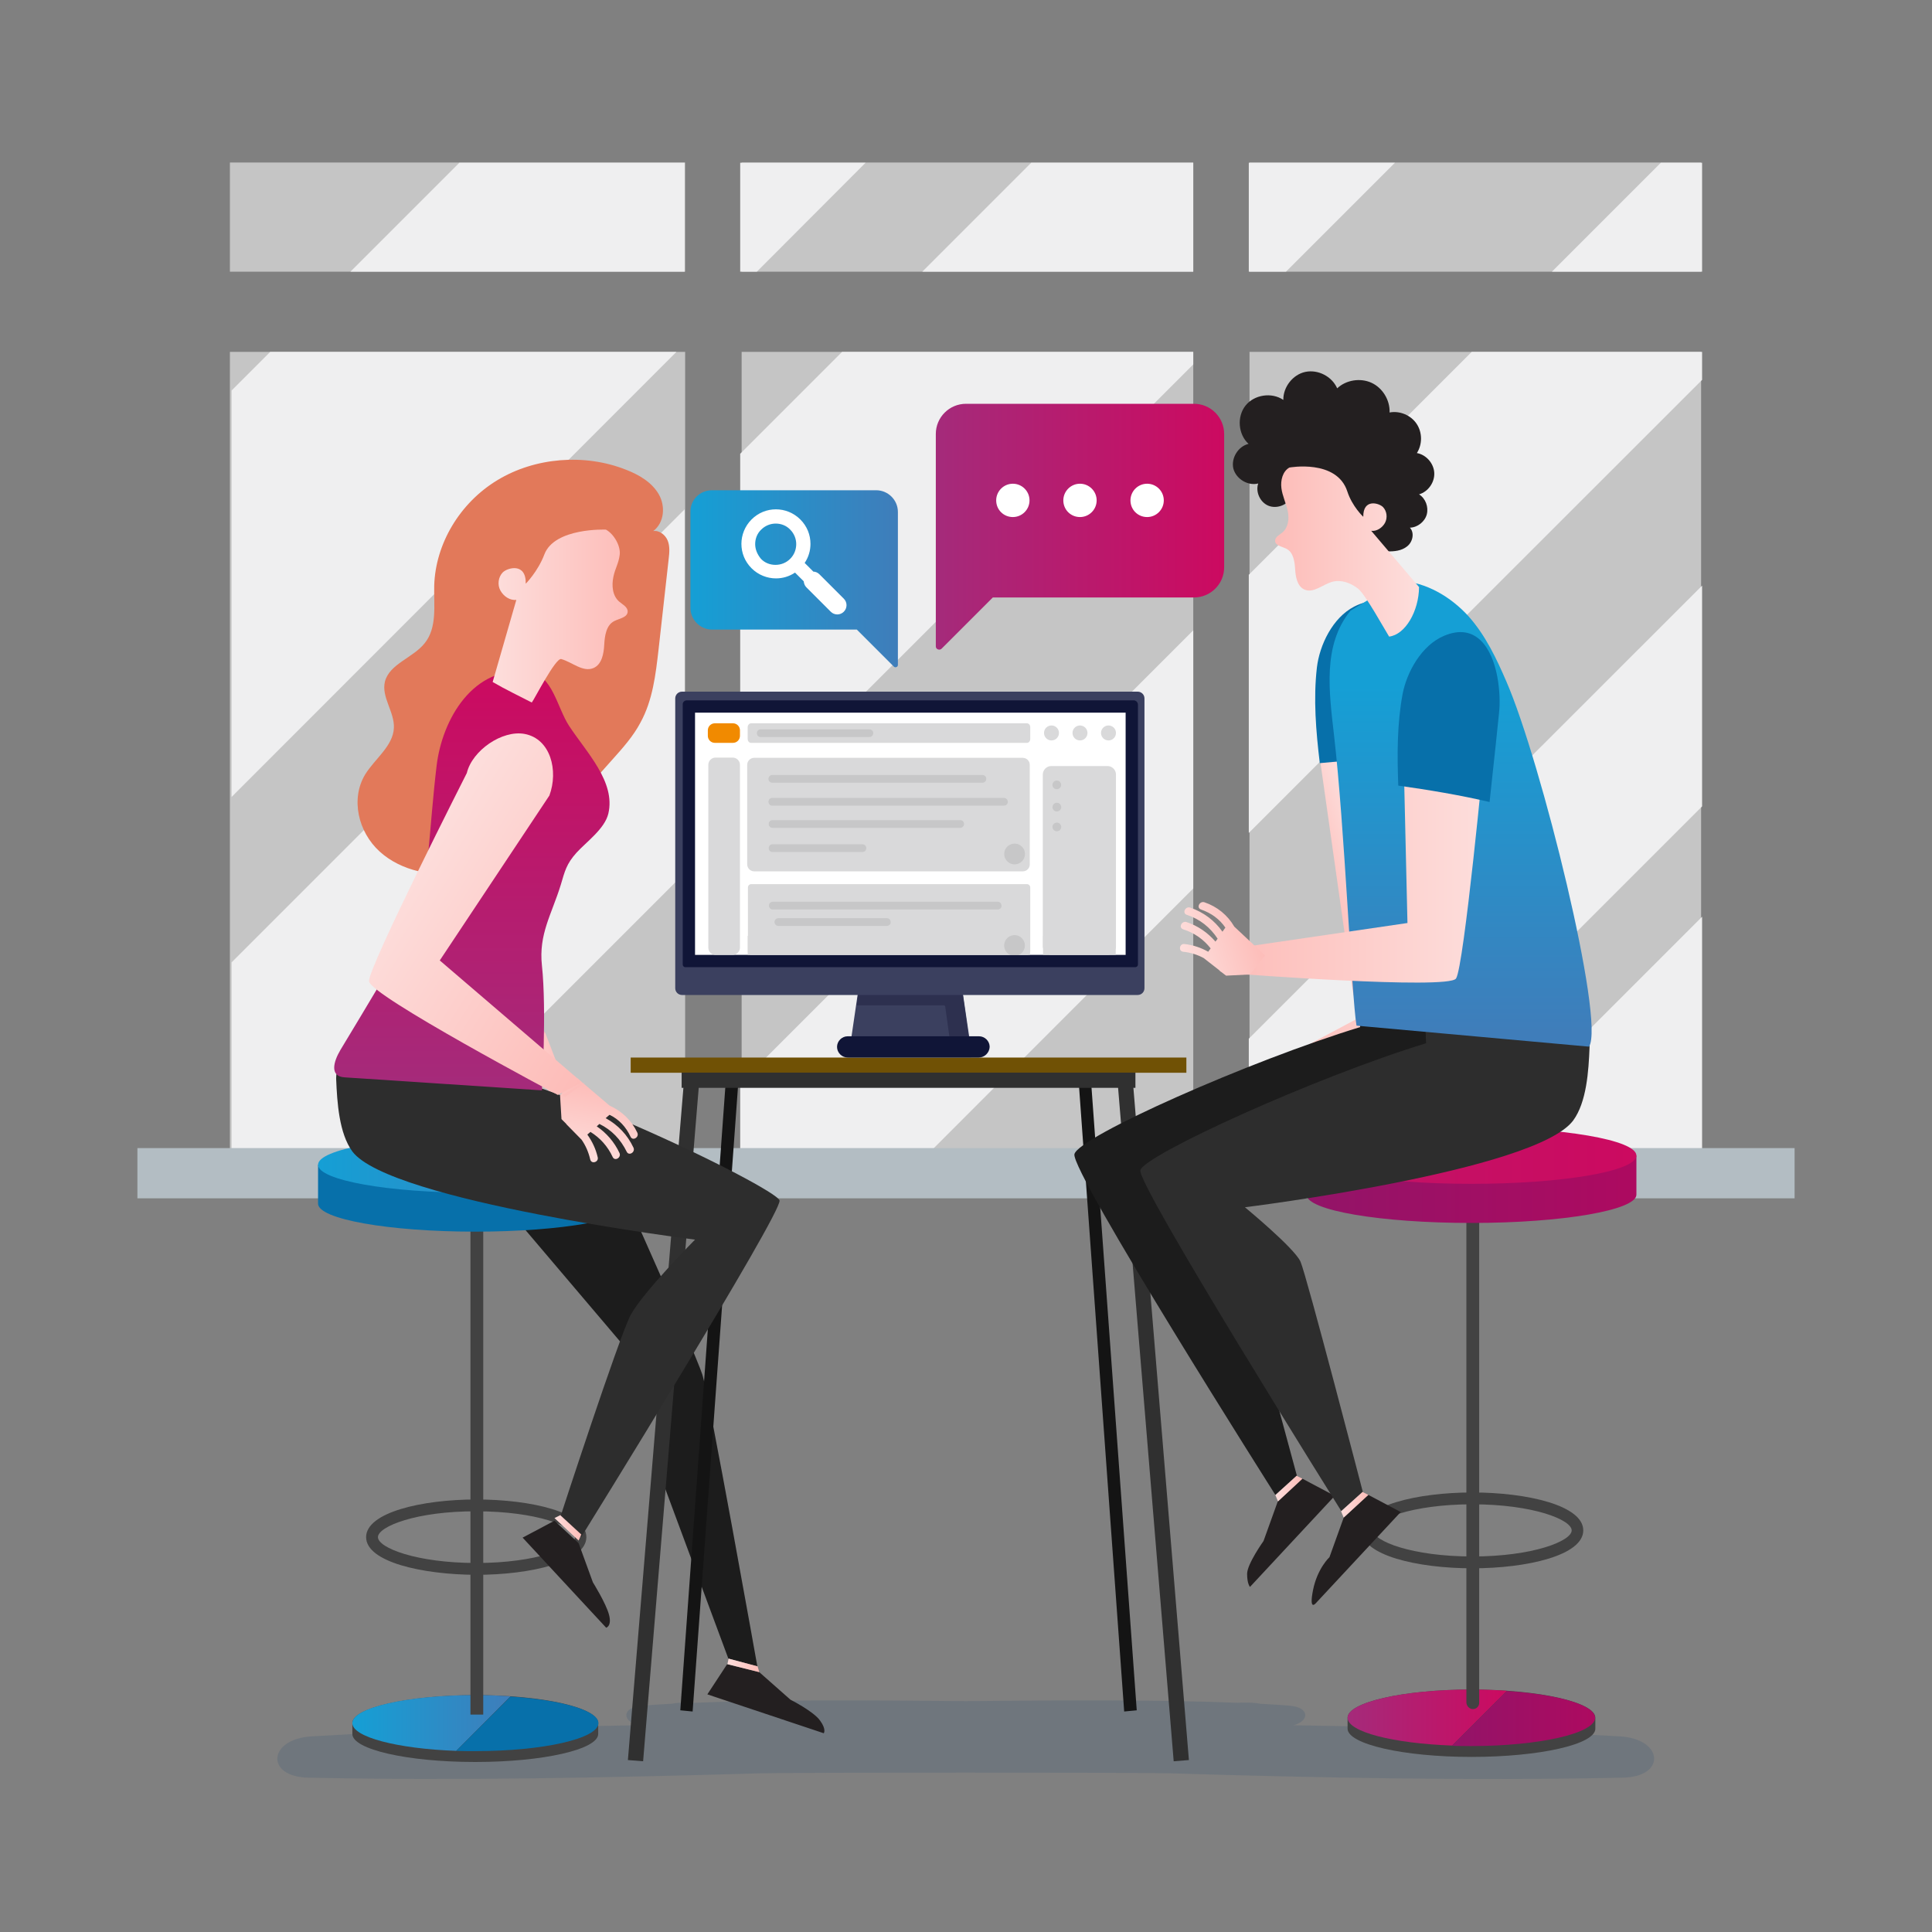 <?xml version="1.0" encoding="utf-8"?>
<!-- Generator: Adobe Illustrator 21.0.0, SVG Export Plug-In . SVG Version: 6.00 Build 0)  -->
<svg version="1.1" id="Layer_1" xmlns="http://www.w3.org/2000/svg" xmlns:xlink="http://www.w3.org/1999/xlink" x="0px" y="0px"
	 viewBox="0 0 800 800" style="enable-background:new 0 0 800 800;" xml:space="preserve">
<rect x="0" y="0" width="800" height="800" fill="#808080" stroke="none"/>
<style type="text/css">
	.st0{opacity:0.2;fill:#2E5175;}
	.st1{opacity:0.77;}
	.st2{fill:#D9D9DA;}
	.st3{fill:#EFEFF0;}
	.st4{fill:#B3BDC3;}
	.st5{fill:url(#SVGID_1_);}
	.st6{fill:url(#SVGID_2_);}
	.st7{fill:#0770AA;}
	.st8{fill:url(#SVGID_3_);}
	.st9{fill:url(#SVGID_4_);}
	.st10{fill:#1C1C1C;}
	.st11{fill:#231F20;}
	.st12{fill:#141414;}
	.st13{fill:#705105;}
	.st14{fill:#303030;}
	.st15{fill-rule:evenodd;clip-rule:evenodd;fill:#3B405F;}
	.st16{fill-rule:evenodd;clip-rule:evenodd;fill:#101537;}
	.st17{fill-rule:evenodd;clip-rule:evenodd;fill:#FFFFFF;}
	.st18{fill-rule:evenodd;clip-rule:evenodd;fill:#D9D9DA;}
	.st19{fill-rule:evenodd;clip-rule:evenodd;fill:#2D304F;}
	.st20{fill-rule:evenodd;clip-rule:evenodd;fill:#FDDDB1;}
	.st21{fill-rule:evenodd;clip-rule:evenodd;fill:#F18A00;}
	.st22{opacity:0.1;fill:#231F20;}
	.st23{fill:#424242;}
	.st24{fill:url(#SVGID_5_);}
	.st25{fill:url(#SVGID_6_);}
	.st26{fill:url(#SVGID_7_);}
	.st27{fill:url(#SVGID_8_);}
	.st28{fill:#2D2D2D;}
	.st29{fill:url(#SVGID_9_);}
	.st30{fill:url(#SVGID_10_);}
	.st31{fill:url(#SVGID_11_);}
	.st32{fill:url(#SVGID_12_);}
	.st33{fill:#E2795A;}
	.st34{fill:url(#SVGID_13_);}
	.st35{fill:url(#SVGID_14_);}
	.st36{fill:url(#SVGID_15_);}
	.st37{fill:url(#SVGID_16_);}
	.st38{fill:url(#SVGID_17_);}
	.st39{fill:url(#SVGID_18_);}
	.st40{fill-rule:evenodd;clip-rule:evenodd;fill:url(#SVGID_19_);}
	.st41{fill-rule:evenodd;clip-rule:evenodd;fill:url(#SVGID_20_);}
	.st42{fill:#101537;}
	.st43{fill:url(#SVGID_21_);}
	.st44{fill:url(#SVGID_22_);}
	.st45{fill:url(#SVGID_23_);}
	.st46{fill:url(#SVGID_24_);}
	.st47{fill:url(#SVGID_25_);}
</style>
<path class="st0" d="M670.9,719c-45-2.6-90.2-3.9-135.3-4.6c6.7-1.8,6.8-7.4-1.5-8.1c-3.8-0.3-7.9-0.6-12.2-0.8
	c-2-0.4-4.2-0.5-6.5-0.5c-0.9,0-1.8,0-2.8,0.1c-30.9-1.3-72.2-1.1-112.7-0.7c-40.5-0.4-81.7-0.6-112.7,0.7c-0.9,0-1.9,0-2.8-0.1
	c-2.3,0-4.4,0.1-6.5,0.5c-4.3,0.2-8.4,0.5-12.2,0.8c-8.2,0.7-8.2,6.3-1.5,8.1c-45.1,0.7-90.4,1.9-135.3,4.6
	c-17.9,1.1-19.2,16.8-1.1,17.1c62,1.3,124.7,0,187-1.8c14-0.4,156-0.4,170,0c62.3,1.9,125,3.1,187,1.8
	C690.1,735.8,688.8,720.1,670.9,719z"/>
<g>
	<g>
		<g class="st1">
			<rect x="517.4" y="145.7" class="st2" width="187" height="340.7"/>
			<rect x="517.4" y="67.3" class="st2" width="187" height="45.2"/>
			<rect x="95.2" y="67.3" class="st2" width="188.5" height="45.2"/>
			<rect x="95.2" y="145.7" class="st2" width="188.5" height="340.7"/>
			<rect x="307.1" y="67.3" class="st2" width="187" height="45.2"/>
			<rect x="307.1" y="145.7" class="st2" width="187" height="340.7"/>
		</g>
		<polygon class="st3" points="283.5,112.5 283.5,67.4 190.2,67.4 145.1,112.5 		"/>
		<polygon class="st3" points="111.9,145.7 95.9,161.7 95.9,330 280.1,145.7 		"/>
		<polygon class="st3" points="283.5,210.9 95.9,398.5 95.9,485.9 159.1,485.9 283.5,361.5 		"/>
		<polygon class="st3" points="313.4,112.5 358.4,67.4 306.5,67.4 306.5,112.5 		"/>
		<polygon class="st3" points="494.1,112.5 494.1,67.4 427,67.4 381.9,112.5 		"/>
		<polygon class="st3" points="348.7,145.7 306.5,187.9 306.5,338.5 494.1,150.9 494.1,145.7 		"/>
		<polygon class="st3" points="494.1,261 306.5,448.6 306.5,485.9 376.2,485.9 494.1,367.9 		"/>
		<polygon class="st3" points="532.5,112.5 577.6,67.4 517.1,67.4 517.1,112.5 		"/>
		<polygon class="st3" points="609.4,145.7 517.1,238 517.1,344.9 704.8,157.3 704.8,145.7 		"/>
		<polygon class="st3" points="704.8,112.5 704.8,67.4 687.7,67.4 642.6,112.5 		"/>
		<polygon class="st3" points="704.8,379.6 598.5,485.9 704.8,485.9 		"/>
		<polygon class="st3" points="704.8,242.5 517.1,430.1 517.1,485.9 552.8,485.9 704.8,333.9 		"/>
	</g>
	<g>
		<rect x="56.9" y="475.4" class="st4" width="686.2" height="20.8"/>
	</g>
</g>
<linearGradient id="SVGID_1_" gradientUnits="userSpaceOnUse" x1="4782.828" y1="-373.31" x2="4892.148" y2="-373.31" gradientTransform="matrix(-0.941 0.338 0.338 0.941 5235.498 -902.681)">
	<stop  offset="0" style="stop-color:#FDDEDC"/>
	<stop  offset="1" style="stop-color:#FDBCB8"/>
</linearGradient>
<path class="st5" d="M521,443.7l68.2-36.4l-29.4-76.5c-1.4-10.9,4.6-23,15.6-22.6l0,0c9.5,0.3,19.7,11.5,19.8,21
	c0,0,22.4,87.4,20.8,92.9c-1.6,5.6-86.6,28.9-86.6,28.9L521,443.7z"/>
<g>
	<g>
		<linearGradient id="SVGID_2_" gradientUnits="userSpaceOnUse" x1="569.696" y1="357.987" x2="544.323" y2="367.091">
			<stop  offset="0" style="stop-color:#FDDEDC"/>
			<stop  offset="1" style="stop-color:#FDBCB8"/>
		</linearGradient>
		<polygon class="st6" points="560.4,412 546.3,312.5 553.4,312.5 565.2,413.5 		"/>
		<g>
			<g>
				<path class="st7" d="M545.3,276.4c1.1-9.3,6.5-20.6,15.4-25.2c13-6.7,20.2,3.7,23.3,15.3c1.4,5.3,2,10.9,1.8,15.1
					c-0.1,2.7-0.5,15.5-1.1,31.3c-12.9,0.9-25.6,1.9-38.2,3.1C544.9,302.7,543.8,289.4,545.3,276.4z"/>
			</g>
		</g>
		<g>
			<g>
				
					<linearGradient id="SVGID_3_" gradientUnits="userSpaceOnUse" x1="1399.853" y1="1196.892" x2="1381.28" y2="1245.293" gradientTransform="matrix(0.684 0.73 -0.73 0.684 167.665 -1479.992)">
					<stop  offset="0" style="stop-color:#FDDEDC"/>
					<stop  offset="1" style="stop-color:#FDBCB8"/>
				</linearGradient>
				<path class="st8" d="M225.9,427.9l-31.4-41.2c1.2-1.2,2.4-2.4,3.6-3.7c3-3.1,6-6.1,9-9.2c4-4,7.9-8,11.9-12
					c3.2-3.2,6.3-6.5,9.5-9.6c3.3-3.2,6.6-6.5,9.7-9.9c1.6-1.7,3.2-3.4,4.7-5.2c0.8-0.9,1.5-1.7,2.3-2.6c0.6-0.7,0.8-1.2,1-2.1
					c1.1-3.4,1.4-6.8,0.4-10.3c-0.3-1.2-0.8-2.4-1.4-3.5c0-0.1-0.1-0.1-0.1-0.2c-1.1-2-2.6-3.7-4.4-5c-1.6-1.2-3.9-2.7-5.9-2.9
					c-0.9-0.1-1.9,0.2-2.8,0.3c-1.8,0.3-3.6,0.8-5.4,1.5c-3.8,1.4-7.3,3.6-10.2,6.5c-1.7,1.7-3,3.6-4.4,5.6c-2.3,3.3-4.7,6.6-7,9.9
					c-3,4.2-5.9,8.4-8.9,12.6c-3.1,4.4-6.3,8.9-9.4,13.3c-2.8,4-5.6,8-8.5,12c-2.1,2.9-4.1,5.8-6.2,8.7c-0.8,1.2-1.6,2.3-2.4,3.5
					c-1.5,3.4,46.2,47.6,46.2,47.6L225.9,427.9z"/>
				
					<linearGradient id="SVGID_4_" gradientUnits="userSpaceOnUse" x1="1438.23" y1="1284.916" x2="1451.157" y2="1267.113" gradientTransform="matrix(0.684 0.73 -0.73 0.684 167.665 -1479.992)">
					<stop  offset="0" style="stop-color:#FDDEDC"/>
					<stop  offset="1" style="stop-color:#FDBCB8"/>
				</linearGradient>
				<path class="st9" d="M232.3,462.9c0.3-5.6-1.1-11-4.1-15.7l2-0.5c2.3,3.6,3.4,7.5,3.1,11.9c-0.1,2,3,1.8,3.2-0.2
					c0.3-5.4-1.3-10.5-4.6-14.8l-6.1-15.8l-9.3,2.6l-4.1,8.7l0.7,2.5c0,0.2,0,0.5,0.2,0.7c0,0.1,0.1,0.2,0.1,0.2l2.2,7.6
					c0.3,2.8,0,5.7-0.7,8.6c-0.5,2,2.6,2.6,3.1,0.6c0.9-3.3,1.1-6.7,0.7-9.9l1.6-0.4c2.3,4,3.3,8.3,3,13.1c-0.1,2,3,1.8,3.2-0.2
					c0.3-4.9-0.7-9.5-2.9-13.7l1.4-0.3c3.1,4.5,4.6,9.5,4.2,15C229.1,465.1,232.2,464.9,232.3,462.9z"/>
			</g>
			<path class="st10" d="M240.7,460.1c4.3,1.6,47.3,100.3,50.1,109s22.8,120.9,22.8,120.9l-12-3.2l-29.2-78.6v-34.3l-77-90.7
				L240.7,460.1z"/>
		</g>
		<path class="st11" d="M327.3,703.8l-12.9-11.4l-13.3-3.3l-8.2,12.5l48.2,16.1c0,0,1.2-1.5-1.5-5.2
			C337,708.7,327.3,703.8,327.3,703.8z"/>
		<g>
			<g>
				<g>
					<polygon class="st12" points="281.7,708.2 286.8,708.7 305.8,447.1 300.6,446.6 					"/>
					<polygon class="st12" points="470.7,708.2 465.5,708.7 446.6,447.1 451.7,446.6 					"/>
				</g>
				
					<rect x="261.1" y="437.8" transform="matrix(-1 -1.224647e-16 1.224647e-16 -1 752.354 882.007)" class="st13" width="230.1" height="6.3"/>
				
					<rect x="282.2" y="444.2" transform="matrix(-1 -1.224647e-16 1.224647e-16 -1 752.354 894.65)" class="st14" width="187.9" height="6.3"/>
				<g>
					<polygon class="st14" points="260,728.8 266.3,729.3 289.6,447.1 283.3,446.6 					"/>
					<polygon class="st14" points="492.3,728.8 486,729.3 462.7,447.1 469,446.6 					"/>
				</g>
			</g>
			<g>
				<path class="st15" d="M358.6,391.8c12.2,0,24.4,0,36.7,0c0.3,0,0.6,0.2,0.6,0.5l6.6,45c0,0.3-0.2,0.5-0.5,0.5
					c-28.4,0-21.7,0-50.1,0c-0.3,0-0.5-0.2-0.5-0.5l6.6-45C358,392.1,358.3,391.8,358.6,391.8z"/>
				<path class="st15" d="M282.4,286.4h188.7c1.5,0,2.8,1.2,2.8,2.8v120c0,1.5-1.2,2.8-2.8,2.8H282.4c-1.5,0-2.8-1.2-2.8-2.8v-120
					C279.6,287.6,280.9,286.4,282.4,286.4z"/>
				<path class="st16" d="M284.4,290h185c1,0,1.8,0.8,1.8,1.8v107.6c0,0.6-0.5,1.1-1.1,1.1H283.8c-0.6,0-1.1-0.5-1.1-1.1V291.8
					C282.6,290.8,283.4,290,284.4,290z"/>
				<rect x="287.8" y="295.1" class="st17" width="178.3" height="100.3"/>
				<path class="st18" d="M425.2,395.4H311.1c-0.8,0-1.4-0.6-1.4-1.4v-26.5c0-0.8,0.6-1.4,1.4-1.4h114.1c0.8,0,1.4,0.6,1.4,1.4V394
					C426.6,394.8,425.9,395.4,425.2,395.4z"/>
				<rect x="309.6" y="387.5" class="st18" width="116.9" height="7.9"/>
				<g>
					<path class="st18" d="M311,299.5h114.2c0.8,0,1.4,0.7,1.4,1.6v4.9c0,0.9-0.6,1.6-1.4,1.6H311c-0.8,0-1.4-0.7-1.4-1.6v-4.9
						C309.6,300.2,310.3,299.5,311,299.5z"/>
					<g>
						<circle class="st18" cx="435.4" cy="303.5" r="3.1"/>
						<circle class="st18" cx="447.2" cy="303.5" r="3.1"/>
						<circle class="st18" cx="459" cy="303.5" r="3.1"/>
					</g>
				</g>
				<path class="st19" d="M391.4,416.8l1.7,12.3h8l-2.4-17.1h-41.1h-2.3l-0.6,4.3c0.8,0,1.5,0,2.3,0c11.3,0,22.5,0,33.8,0
					C391,416.2,391.3,416.5,391.4,416.8z"/>
				<path class="st18" d="M423.6,360.8H312.3c-1.6,0-2.9-1.3-2.9-2.9v-41.2c0-1.6,1.3-2.9,2.9-2.9h111.2c1.6,0,2.9,1.3,2.9,2.9V358
					C426.4,359.5,425.1,360.8,423.6,360.8z"/>
				<path class="st18" d="M303.4,395.4h-7.1c-1.7,0-3-1.4-3-3v-75.7c0-1.7,1.4-3,3-3h7.1c1.7,0,3,1.4,3,3v75.7
					C306.4,394,305,395.4,303.4,395.4z"/>
				<line class="st20" x1="288.9" y1="342.8" x2="287.1" y2="346.1"/>
				<path class="st18" d="M435.3,395.4h23.3c1.9,0,3.5-1.6,3.5-3.5v-71.2c0-1.9-1.6-3.5-3.5-3.5h-23.3c-1.9,0-3.5,1.6-3.5,3.5v71.2
					C431.9,393.8,433.5,395.4,435.3,395.4z"/>
				<path class="st18" d="M431.9,395.4H462c0,0,0,0,0,0v-7.8c0,0,0,0,0,0h-30.1c0,0,0,0,0,0L431.9,395.4
					C431.9,395.4,431.9,395.4,431.9,395.4z"/>
				<path class="st21" d="M303.5,307.6H296c-1.6,0-2.9-1.3-2.9-2.9v-2.3c0-1.6,1.3-2.9,2.9-2.9h7.5c1.6,0,2.9,1.3,2.9,2.9v2.3
					C306.4,306.3,305.1,307.6,303.5,307.6z"/>
				<path class="st22" d="M406.8,324.1h-87c-0.9,0-1.6-0.7-1.6-1.6l0,0c0-0.9,0.7-1.6,1.6-1.6h87c0.9,0,1.6,0.7,1.6,1.6l0,0
					C408.4,323.4,407.7,324.1,406.8,324.1z"/>
				<path class="st22" d="M415.7,333.6h-95.9c-0.9,0-1.6-0.7-1.6-1.6v0c0-0.9,0.7-1.6,1.6-1.6h95.9c0.9,0,1.6,0.7,1.6,1.6v0
					C417.4,332.9,416.6,333.6,415.7,333.6z"/>
				<path class="st22" d="M397.6,342.8h-77.7c-0.9,0-1.6-0.7-1.6-1.6l0,0c0-0.9,0.7-1.6,1.6-1.6h77.7c0.9,0,1.6,0.7,1.6,1.6l0,0
					C399.2,342,398.5,342.8,397.6,342.8z"/>
				<path class="st22" d="M357.1,352.8h-37.2c-0.9,0-1.6-0.7-1.6-1.6l0,0c0-0.9,0.7-1.6,1.6-1.6h37.2c0.9,0,1.6,0.7,1.6,1.6l0,0
					C358.7,352.1,358,352.8,357.1,352.8z"/>
				<path class="st22" d="M413.1,376.6H320c-0.9,0-1.6-0.7-1.6-1.6l0,0c0-0.9,0.7-1.6,1.6-1.6h93.1c0.9,0,1.6,0.7,1.6,1.6l0,0
					C414.8,375.9,414,376.6,413.1,376.6z"/>
				<path class="st22" d="M367.2,383.4h-44.9c-0.9,0-1.6-0.7-1.6-1.6l0,0c0-0.9,0.7-1.6,1.6-1.6h44.9c0.9,0,1.6,0.7,1.6,1.6l0,0
					C368.9,382.7,368.1,383.4,367.2,383.4z"/>
				<path class="st22" d="M360,305.2H315c-0.9,0-1.6-0.7-1.6-1.6l0,0c0-0.9,0.7-1.6,1.6-1.6H360c0.9,0,1.6,0.7,1.6,1.6l0,0
					C361.6,304.4,360.9,305.2,360,305.2z"/>
				<circle class="st22" cx="437.6" cy="325" r="1.8"/>
				
					<ellipse transform="matrix(0.999 -4.571133e-02 4.571133e-02 0.999 -14.819 20.354)" class="st22" cx="437.6" cy="334.2" rx="1.8" ry="1.8"/>
				
					<ellipse transform="matrix(0.999 -4.571133e-02 4.571133e-02 0.999 -15.196 20.362)" class="st22" cx="437.6" cy="342.4" rx="1.8" ry="1.8"/>
			</g>
		</g>
		<g>
			<g>
				<path class="st11" d="M534.7,205.9c-1.7,3.3-6.1,4.9-9.5,3.5c-3.4-1.4-5.4-5.7-4.2-9.2c-4.3,1.1-9.2-1.9-10.3-6.2
					c-1-4.3,2-9.2,6.3-10.2c-4.3-3.9-4.9-11.2-1.3-15.8c3.6-4.6,10.9-5.7,15.7-2.4c-0.1-5.3,3.9-10.5,9.1-11.6
					c5.2-1.1,11,1.8,13.2,6.8c3.7-3.5,9.6-4.4,14.2-2.3c4.6,2.1,7.7,7.2,7.5,12.3c4.2-0.8,8.8,1.1,11.2,4.7s2.4,8.5,0.1,12.1
					c3.9,0.7,7,4.3,7.2,8.2c0.2,3.9-2.5,7.8-6.3,8.9c2.7,1.7,4,5.2,3.2,8.3c-0.8,3-3.8,5.4-7,5.5c2,2.1,1.2,5.9-1.1,7.7
					c-2.3,1.9-5.4,2.2-8.4,2.1c-2.9-0.1-5.9-0.5-8.8,0.1L534.7,205.9z"/>
				<g>
					<g>
						<path class="st23" d="M558,711.3v4.5c0,6.4,23,11.7,51.3,11.7c28.3,0,51.3-5.2,51.3-11.7v-4.5c0-6.4-23-11.7-51.3-11.7
							C581,699.6,558,704.9,558,711.3z"/>
						<linearGradient id="SVGID_5_" gradientUnits="userSpaceOnUse" x1="557.997" y1="711.223" x2="623.954" y2="711.223">
							<stop  offset="1.762821e-02" style="stop-color:#A52A7A"/>
							<stop  offset="1" style="stop-color:#CC0A60"/>
						</linearGradient>
						<path class="st24" d="M558,711.3c0-6.4,23-11.7,51.3-11.7c5.1,0,10,0.2,14.7,0.5l-22.7,22.7C576.7,721.9,558,717.1,558,711.3z
							"/>
						<linearGradient id="SVGID_6_" gradientUnits="userSpaceOnUse" x1="601.271" y1="711.538" x2="660.544" y2="711.538">
							<stop  offset="0" style="stop-color:#921468"/>
							<stop  offset="1" style="stop-color:#AD0A60"/>
						</linearGradient>
						<path class="st25" d="M660.5,711.3c0,6.4-23,11.7-51.3,11.7c-2.7,0-5.4,0-8-0.1l22.7-22.7C645.1,701.6,660.5,706,660.5,711.3z
							"/>
					</g>
					<path class="st23" d="M609.9,707.7L609.9,707.7c1.5,0,2.6-1.2,2.6-2.6V480.4h-5.3v224.6C607.3,706.5,608.5,707.7,609.9,707.7z"
						/>
					<g>
						<path class="st23" d="M563.8,633.7c0-10.3,23.1-15.7,45.9-15.7c22.8,0,45.9,5.4,45.9,15.7s-23.1,15.7-45.9,15.7
							C586.9,649.4,563.8,644,563.8,633.7z M568.6,633.7c0,4.4,16,10.8,41.1,10.8c25.1,0,41.1-6.4,41.1-10.8
							c0-4.4-16-10.8-41.1-10.8C584.6,622.9,568.6,629.3,568.6,633.7z"/>
					</g>
					<g>
						<linearGradient id="SVGID_7_" gradientUnits="userSpaceOnUse" x1="540.924" y1="492.393" x2="677.618" y2="492.393">
							<stop  offset="0" style="stop-color:#921468"/>
							<stop  offset="1" style="stop-color:#AD0A60"/>
						</linearGradient>
						<path class="st26" d="M677.6,478.5v16.2c0,6.4-30.6,11.7-68.3,11.7c-37.7,0-68.3-5.2-68.3-11.7v-16.2H677.6z"/>
						<linearGradient id="SVGID_8_" gradientUnits="userSpaceOnUse" x1="540.924" y1="478.47" x2="677.618" y2="478.47">
							<stop  offset="0" style="stop-color:#C01468"/>
							<stop  offset="1" style="stop-color:#CC0A60"/>
						</linearGradient>
						<ellipse class="st27" cx="609.3" cy="478.5" rx="68.3" ry="11.7"/>
					</g>
				</g>
				<g>
					<g>
						<path class="st10" d="M562.8,414.9c12.3,0.8,52.1-4.4,60.7-2.3c5,1.2,7.6,10.6,7.4,14.4c-0.4,9.8-1.2,22.7-6.8,30.3
							c-15.7,21-135.9,35.9-135.9,35.9l23,22.5l25.8,95.3l-8.9,8c0,0-84.9-133.9-83.2-141.1c1.7-7.2,72.7-38.7,118.3-52.6
							L562.8,414.9z"/>
						<path class="st11" d="M523.2,638.1l5.9-16.4l10.2-9.4l13.4,7.1l-35.1,37.7c0,0-1.2-1.2-1.2-5.4
							C516.4,647.6,523.2,638.1,523.2,638.1z"/>
					</g>
					<g>
						<path class="st28" d="M590.1,421.6c12.3,0.8,52.1-4.4,60.7-2.3c5,1.2,7.6,10.6,7.4,14.4c-0.4,9.8-1.2,22.7-6.8,30.3
							c-15.7,21-135.9,35.9-135.9,35.9s20.5,16.9,23,22.5c2.5,5.6,25.8,95.3,25.8,95.3l-8.9,8c0,0-84.5-134.9-83.2-141.1
							c1.3-6.2,72.7-38.7,118.3-52.6L590.1,421.6z"/>
						<path class="st11" d="M550.5,644.8l5.9-16.4l10.2-9.4l13.4,7.1l-35.1,37.7c0,0-3,3.7-1.2-5.4
							C545.5,649.4,550.5,644.8,550.5,644.8z"/>
					</g>
					<g>
						<g>
							
								<linearGradient id="SVGID_9_" gradientUnits="userSpaceOnUse" x1="494.586" y1="283.85" x2="494.586" y2="428.065" gradientTransform="matrix(-1 0 0 1 1099.387 0)">
								<stop  offset="0" style="stop-color:#159FD5"/>
								<stop  offset="1" style="stop-color:#3F7DBA"/>
							</linearGradient>
							<path class="st29" d="M579.4,240.5c11.3,0.5,21.5,6.8,28.7,14.7c7.1,8,11.6,17.6,15.7,27.1c14.3,32.9,40.9,140.4,34.2,151.1
								l-96.3-8.7c-2.1-12.9-4.9-82.1-9.3-120.2c-2-17.7-4.9-37.3,6.8-51.6L579.4,240.5z"/>
							<g>
								<g>
									
										<linearGradient id="SVGID_10_" gradientUnits="userSpaceOnUse" x1="511.846" y1="228.43" x2="571.428" y2="228.43" gradientTransform="matrix(-1 0 0 1 1099.387 0)">
										<stop  offset="0" style="stop-color:#FDDEDC"/>
										<stop  offset="1" style="stop-color:#FDBCB8"/>
									</linearGradient>
									<path class="st30" d="M533.9,193.6c-2.8,1.6-3.7,5.3-3.3,8.5c0.4,3.2,1.9,6.2,2.6,9.4c0.7,3.2,0.3,6.9-2.2,9
										c-1.2,1-3,1.8-3,3.4c0,2.1,3,2.4,4.8,3.4c2.8,1.5,3.3,5.3,3.5,8.5c0.2,3.2,0.9,7,3.8,8.3c3.8,1.7,7.6-2.1,11.6-3.2
										c3.7-1,7.7,0.5,10.7,2.9c3,2.4,10.8,16.6,12.8,19.8c6.7-0.8,12.3-10.5,12.4-20.5l-19.8-23.3c2.3,0.3,4.6-1.3,5.7-3.3
										c1.1-2.1,0.8-4.8-0.8-6.5c-1.6-1.7-8.3-3.7-8.2,4c0,0-4.6-4.3-6.6-10.5C553.5,190,533.9,193.6,533.9,193.6z"/>
								</g>
							</g>
							<g>
								
									<linearGradient id="SVGID_11_" gradientUnits="userSpaceOnUse" x1="4538.775" y1="345.071" x2="4648.095" y2="345.071" gradientTransform="matrix(-1 0 0 1 5154.354 0)">
									<stop  offset="0" style="stop-color:#FDDEDC"/>
									<stop  offset="1" style="stop-color:#FDBCB8"/>
								</linearGradient>
								<path class="st31" d="M506.3,393.4l76.5-11.2l-1.9-81.9c2.3-10.7,12.1-20.1,22.3-16l0,0c8.8,3.5,14.7,17.4,11.5,26.4
									c0,0-8.5,89.8-11.8,94.5c-3.3,4.7-91.3-2-91.3-2L506.3,393.4z"/>
								
									<linearGradient id="SVGID_12_" gradientUnits="userSpaceOnUse" x1="2242.741" y1="1695.306" x2="2242.741" y2="1662.413" gradientTransform="matrix(-0.291 -0.957 -0.957 0.291 2764.171 2045.9)">
									<stop  offset="0" style="stop-color:#FDDEDC"/>
									<stop  offset="1" style="stop-color:#FDBCB8"/>
								</linearGradient>
								<path class="st32" d="M497.3,376.6c-2-0.7-0.6-3.6,1.4-3c5.3,1.8,9.6,5.3,12.4,10.1l12.7,11.9l-6.2,7.9l-9.9,0.5l-2.1-1.6
									c-0.2-0.1-0.4-0.2-0.6-0.5c-0.1-0.1-0.1-0.1-0.2-0.2l-6.4-5c-2.6-1.4-5.5-2.3-8.5-2.6c-2.1-0.3-1.5-3.5,0.6-3.2
									c3.5,0.4,6.8,1.5,9.8,3.2l1-1.4c-2.9-3.7-6.7-6.4-11.4-7.9c-2-0.7-0.6-3.6,1.4-3c4.8,1.6,8.8,4.4,12,8.1l0.9-1.2
									c-3.1-4.7-7.3-8.1-12.8-9.9c-2-0.7-0.6-3.6,1.4-3c5.5,1.9,10.1,5.3,13.4,10l1.2-1.7C505,380.6,501.6,378.1,497.3,376.6z"/>
							</g>
							<g>
								<path class="st7" d="M580.8,287.3c1.8-9.2,7.9-20.1,17.1-24c13.4-5.7,19.9,5.2,22.1,16.9c1,5.4,1.2,11,0.7,15.2
									c-0.3,3-1.9,18.5-3.9,36.7c-12.4-2.9-25.1-5-37.8-6.8C578.5,312.5,578.5,299.6,580.8,287.3z"/>
							</g>
						</g>
					</g>
				</g>
			</g>
		</g>
		<g>
			<path class="st33" d="M224.3,345.5c6.8-5.8,12.7-12.4,18.6-19c3.5-4,7.1-7.9,10.6-11.9c4.3-4.8,8.7-9.7,11.7-15.4
				c5.1-9.3,6.3-19.9,7.5-30.3c1.4-12.5,2.8-25,4.2-37.6c0.3-2.5,0.5-5.1-0.4-7.4c-0.9-2.3-3.4-4.4-6-4c4.6-3.5,5.1-10.3,2.3-15.2
				c-2.8-4.9-8.1-8.1-13.6-10.2c-17.1-6.8-37.7-5.1-53.2,4.3c-15.6,9.4-25.7,26.4-26.2,43.7c-0.2,8.2,1.3,17.4-4,23.9
				c-4.8,6-14.5,8.5-16.4,15.8c-1.6,6.4,4,12.6,3.7,19.2c-0.3,7.5-7.9,12.8-11.9,19.3c-6.1,10.1-2.9,23.8,6,31.9
				c8.9,8.1,22.4,10.8,34.6,8.7S215.1,353.3,224.3,345.5z"/>
			<g>
				<g>
					<path class="st23" d="M145.9,713.5v4.5c0,6.4,22.8,11.6,50.9,11.6c28.1,0,50.9-5.2,50.9-11.6v-4.5c0-6.4-22.8-11.6-50.9-11.6
						C168.7,702,145.9,707.2,145.9,713.5z"/>
					<linearGradient id="SVGID_13_" gradientUnits="userSpaceOnUse" x1="145.904" y1="713.473" x2="211.412" y2="713.473">
						<stop  offset="0" style="stop-color:#159FD5"/>
						<stop  offset="1" style="stop-color:#3F7DBA"/>
					</linearGradient>
					<path class="st34" d="M145.9,713.5c0-6.4,22.8-11.6,50.9-11.6c5.1,0,10,0.2,14.6,0.5L188.9,725
						C164.5,724.1,145.9,719.3,145.9,713.5z"/>
					<path class="st7" d="M247.8,713.5c0,6.4-22.8,11.6-50.9,11.6c-2.7,0-5.4,0-8-0.1l22.5-22.5
						C232.4,703.9,247.8,708.3,247.8,713.5z"/>
				</g>
				
					<rect x="194.9" y="484.3" transform="matrix(-1 -1.224647e-16 1.224647e-16 -1 395.003 1194.273)" class="st23" width="5.3" height="225.7"/>
				<g>
					<path class="st23" d="M151.6,636.5c0-10.2,23-15.6,45.6-15.6c22.7,0,45.6,5.3,45.6,15.6c0,10.2-23,15.6-45.6,15.6
						C174.6,652,151.6,646.7,151.6,636.5z M156.5,636.5c0,4.4,15.9,10.7,40.8,10.7c24.9,0,40.8-6.4,40.8-10.7
						c0-4.4-15.9-10.7-40.8-10.7C172.4,625.7,156.5,632.1,156.5,636.5z"/>
				</g>
				<g>
					<path class="st7" d="M261.9,482.3v16.1c0,6.4-29.1,11.6-65.1,11.6s-65.1-5.2-65.1-11.6v-16.1H261.9z"/>
					<linearGradient id="SVGID_14_" gradientUnits="userSpaceOnUse" x1="131.727" y1="482.304" x2="261.931" y2="482.304">
						<stop  offset="0" style="stop-color:#159FD5"/>
						<stop  offset="1" style="stop-color:#3F7DBA"/>
					</linearGradient>
					<ellipse class="st35" cx="196.8" cy="482.3" rx="65.1" ry="11.6"/>
				</g>
			</g>
			<g>
				<path class="st28" d="M179.6,440.6c-12.1,0.8-24.6-10-33.1-7.9c-4.9,1.2-7.5,10.4-7.3,14.2c0.4,9.6,1.2,22.4,6.7,29.9
					c15.5,20.7,141.9,36.5,141.9,36.5s-21.8,22-26.7,31.3c-4.9,9.3-29.2,83.9-29.2,83.9l8.8,7.9c0,0,83.1-134,82.1-139.3
					C321.7,491.9,212.3,438.4,179.6,440.6z"/>
				<path class="st11" d="M245.5,655.2l-5.9-16.2l-10-9.3l-13.2,7L251,674c0,0,2.4-0.6,1.2-5.3S245.5,655.2,245.5,655.2z"/>
			</g>
			<linearGradient id="SVGID_15_" gradientUnits="userSpaceOnUse" x1="195.369" y1="451.639" x2="195.369" y2="277.91">
				<stop  offset="1.762821e-02" style="stop-color:#A52A7A"/>
				<stop  offset="1" style="stop-color:#CC0A60"/>
			</linearGradient>
			<path class="st36" d="M235.6,300.5c-4.9-7.5-6.9-21.2-16.6-22.4c-23.1-2.8-35.9,19.8-38.2,38.9c-1.5,12.5-2.4,25.1-3.6,37.7
				c-0.7,7.6-0.1,18.6-3.9,25.4c-6.7,12.1-23,39.2-32.3,54.6c-3.1,5.2-4.4,11,1.6,11.4l81.8,5.4c0,0,2-33.2,0-51.7
				c-1.4-13,4-21.1,7.8-33.4c1.7-5.7,2.3-8.6,6.5-13.3c4.1-4.5,11.7-9.9,13.2-16.2C255,323.7,242.8,311.5,235.6,300.5z"/>
			<g>
				<linearGradient id="SVGID_16_" gradientUnits="userSpaceOnUse" x1="204.128" y1="255.117" x2="259.955" y2="255.117">
					<stop  offset="0" style="stop-color:#FDDEDC"/>
					<stop  offset="1" style="stop-color:#FDBCB8"/>
				</linearGradient>
				<path class="st37" d="M256.5,249.2c-2.9-2.4-3.3-6.7-2.5-10.4c0.8-3.7,2.1-5.3,2.6-9c0.5-3.7-2.4-8.7-5.7-10.5
					c0,0-21.3-0.9-25.5,10.3c-2.7,7.1-7.7,12.1-7.7,12.1c0.2-8.9-7.6-6.6-9.5-4.7c-1.9,1.9-2.3,5.2-1,7.5c1.3,2.4,3.9,4.2,6.6,3.9
					l-9.8,34c5.3,3.1,10.8,5.7,16.2,8.5c1-1.2,9.9-18.7,12.2-18c4.6,1.3,9,5.6,13.4,3.7c3.4-1.5,4.2-5.9,4.4-9.6
					c0.2-3.7,0.8-8.1,4.1-9.8c2.1-1.1,5.5-1.5,5.6-3.9C260,251.4,257.9,250.4,256.5,249.2z"/>
			</g>
			<g>
				
					<linearGradient id="SVGID_17_" gradientUnits="userSpaceOnUse" x1="518.995" y1="828.206" x2="518.995" y2="795.313" gradientTransform="matrix(0.984 0.18 -0.18 0.984 -117.355 -427.031)">
					<stop  offset="0" style="stop-color:#FDDEDC"/>
					<stop  offset="1" style="stop-color:#FDBCB8"/>
				</linearGradient>
				<path class="st38" d="M261.1,470.7c0.9,1.9,3.7,0.2,2.8-1.7c-2.4-5.1-6.4-8.9-11.5-11.2l-13.3-11.3l-7.2,7l0.6,9.9l1.9,1.9
					c0.1,0.2,0.3,0.4,0.5,0.6c0.1,0.1,0.1,0.1,0.2,0.2l5.7,5.8c1.7,2.4,2.9,5.2,3.6,8.2c0.5,2.1,3.6,1.1,3.1-0.9
					c-0.8-3.5-2.3-6.6-4.3-9.4l1.3-1.1c4,2.5,7.1,5.9,9.2,10.4c0.9,1.9,3.7,0.2,2.8-1.7c-2.1-4.5-5.4-8.3-9.4-11l1.1-1
					c5.1,2.5,8.8,6.4,11.3,11.5c0.9,1.9,3.7,0.2,2.8-1.7c-2.5-5.3-6.4-9.4-11.5-12.2l1.6-1.4C256.3,463.5,259.2,466.6,261.1,470.7z"
					/>
				
					<linearGradient id="SVGID_18_" gradientUnits="userSpaceOnUse" x1="1036.754" y1="1352.061" x2="1146.074" y2="1352.061" gradientTransform="matrix(0.845 0.534 -0.534 0.845 20.589 -1348.179)">
					<stop  offset="0" style="stop-color:#FDDEDC"/>
					<stop  offset="1" style="stop-color:#FDBCB8"/>
				</linearGradient>
				<path class="st39" d="M240.8,448l-58.7-50.3l45.4-68.3c3.8-10.3,0.5-23.5-10.3-25.5l0,0c-9.3-1.7-21.7,6.9-23.9,16.2
					c0,0-40.8,80.4-40.5,86.2s78.2,47.1,78.2,47.1l9.4-5.1L240.8,448z"/>
			</g>
		</g>
	</g>
</g>
<g>
	<linearGradient id="SVGID_19_" gradientUnits="userSpaceOnUse" x1="387.517" y1="218.103" x2="506.862" y2="218.103">
		<stop  offset="1.762821e-02" style="stop-color:#A52A7A"/>
		<stop  offset="1" style="stop-color:#CC0A60"/>
	</linearGradient>
	<path class="st40" d="M494.4,167.2H400c-6.9,0-12.5,5.6-12.5,12.5v51.4v3.8v32.7c0,0.6,0.3,1.1,0.9,1.3c0.5,0.2,1.1,0.1,1.5-0.3
		l21.2-21.2h83.3c6.9,0,12.5-5.6,12.5-12.5v-55.2C506.9,172.8,501.3,167.2,494.4,167.2z"/>
	<g>
		<path class="st17" d="M475,214.1c3.8,0,6.9-3.1,6.9-6.9c0-3.8-3.1-6.9-6.9-6.9c-3.8,0-6.9,3.1-6.9,6.9
			C468.1,211.1,471.2,214.1,475,214.1z"/>
		<path class="st17" d="M447.2,214.1c3.8,0,6.9-3.1,6.9-6.9c0-3.8-3.1-6.9-6.9-6.9s-6.9,3.1-6.9,6.9
			C440.3,211.1,443.4,214.1,447.2,214.1z"/>
		<path class="st17" d="M419.4,214.1c3.8,0,6.9-3.1,6.9-6.9c0-3.8-3.1-6.9-6.9-6.9s-6.9,3.1-6.9,6.9
			C412.5,211.1,415.6,214.1,419.4,214.1z"/>
	</g>
	<linearGradient id="SVGID_20_" gradientUnits="userSpaceOnUse" x1="285.81" y1="239.656" x2="371.72" y2="239.656">
		<stop  offset="0" style="stop-color:#159FD5"/>
		<stop  offset="1" style="stop-color:#3F7DBA"/>
	</linearGradient>
	<path class="st41" d="M294.8,203h68c4.9,0,9,4,9,9v37v2.7v23.6c0,0.4-0.2,0.8-0.6,0.9c-0.4,0.2-0.8,0.1-1.1-0.2l-15.3-15.3h-59.9
		c-4.9,0-9-4-9-9V212C285.8,207,289.8,203,294.8,203z"/>
	<path class="st17" d="M311.2,215.1c-2.8,2.8-4.2,6.5-4.2,10.1c0,3.7,1.4,7.3,4.2,10.1c2.8,2.8,6.5,4.2,10.1,4.2
		c2.8,0,5.5-0.8,7.9-2.4l3.6,3.6c0.1,0.9,0.4,1.8,1.1,2.5l10.1,10.1c1.5,1.5,3.9,1.5,5.4,0c1.5-1.5,1.5-3.9,0-5.4l-10.1-10.1
		c-0.7-0.7-1.6-1.1-2.5-1.1l-3.6-3.6c1.6-2.4,2.4-5.1,2.4-7.9c0-3.7-1.4-7.3-4.2-10.1c-2.8-2.8-6.5-4.2-10.1-4.2
		C317.6,210.9,314,212.3,311.2,215.1L311.2,215.1z M312.7,225.3c0-2.2,0.8-4.4,2.5-6c1.7-1.7,3.9-2.5,6-2.5c2.2,0,4.4,0.8,6,2.5
		c1.7,1.7,2.5,3.9,2.5,6c0,2.2-0.8,4.4-2.5,6.1c-1.7,1.7-3.9,2.5-6.1,2.5c-2.2,0-4.4-0.8-6-2.5C313.6,229.6,312.7,227.5,312.7,225.3
		z"/>
</g>
<path class="st42" d="M405.3,437.9H351c-2.4,0-4.4-2-4.4-4.4l0,0c0-2.4,2-4.4,4.4-4.4h54.4c2.4,0,4.4,2,4.4,4.4l0,0
	C409.7,435.9,407.7,437.9,405.3,437.9z"/>
<linearGradient id="SVGID_21_" gradientUnits="userSpaceOnUse" x1="237.576" y1="454.33" x2="237.576" y2="448.229">
	<stop  offset="0" style="stop-color:#FDDEDC"/>
	<stop  offset="0" style="stop-color:#FDC0BD"/>
	<stop  offset="1" style="stop-color:#FDBCB8"/>
</linearGradient>
<polygon class="st43" points="234,454.3 232.9,453.3 242.3,448.2 "/>
<ellipse transform="matrix(0.999 -4.571133e-02 4.571133e-02 0.999 -15.723 19.575)" class="st22" cx="420.1" cy="353.6" rx="4.3" ry="4.3"/>
<ellipse transform="matrix(0.866 -0.5 0.5 0.866 -139.465 262.521)" class="st22" cx="420.1" cy="391.5" rx="4.3" ry="4.3"/>
<g>
	<linearGradient id="SVGID_22_" gradientUnits="userSpaceOnUse" x1="229.591" y1="632.656" x2="240.725" y2="632.656">
		<stop  offset="0" style="stop-color:#FDDEDC"/>
		<stop  offset="1" style="stop-color:#FDBCB8"/>
	</linearGradient>
	<polygon class="st44" points="229.6,628.6 232,627.4 240.7,635.4 239.6,637.9 	"/>
	<linearGradient id="SVGID_23_" gradientUnits="userSpaceOnUse" x1="301.19" y1="689.592" x2="314.445" y2="689.592">
		<stop  offset="0" style="stop-color:#FDDEDC"/>
		<stop  offset="1" style="stop-color:#FDBCB8"/>
	</linearGradient>
	<polyline class="st45" points="301.7,686.8 301.2,689.1 314.4,692.4 313.7,690 	"/>
	<linearGradient id="SVGID_24_" gradientUnits="userSpaceOnUse" x1="528.056" y1="616.411" x2="539.337" y2="616.411">
		<stop  offset="0" style="stop-color:#FDDEDC"/>
		<stop  offset="1" style="stop-color:#FDBCB8"/>
	</linearGradient>
	<polyline class="st46" points="528.1,619.1 529.2,621.7 539.3,612.3 536.9,611.1 	"/>
	<linearGradient id="SVGID_25_" gradientUnits="userSpaceOnUse" x1="555.332" y1="623.11" x2="566.613" y2="623.11">
		<stop  offset="0" style="stop-color:#FDDEDC"/>
		<stop  offset="1" style="stop-color:#FDBCB8"/>
	</linearGradient>
	<polyline class="st47" points="555.3,625.8 556.4,628.4 566.6,619 564.2,617.8 	"/>
</g>
</svg>
